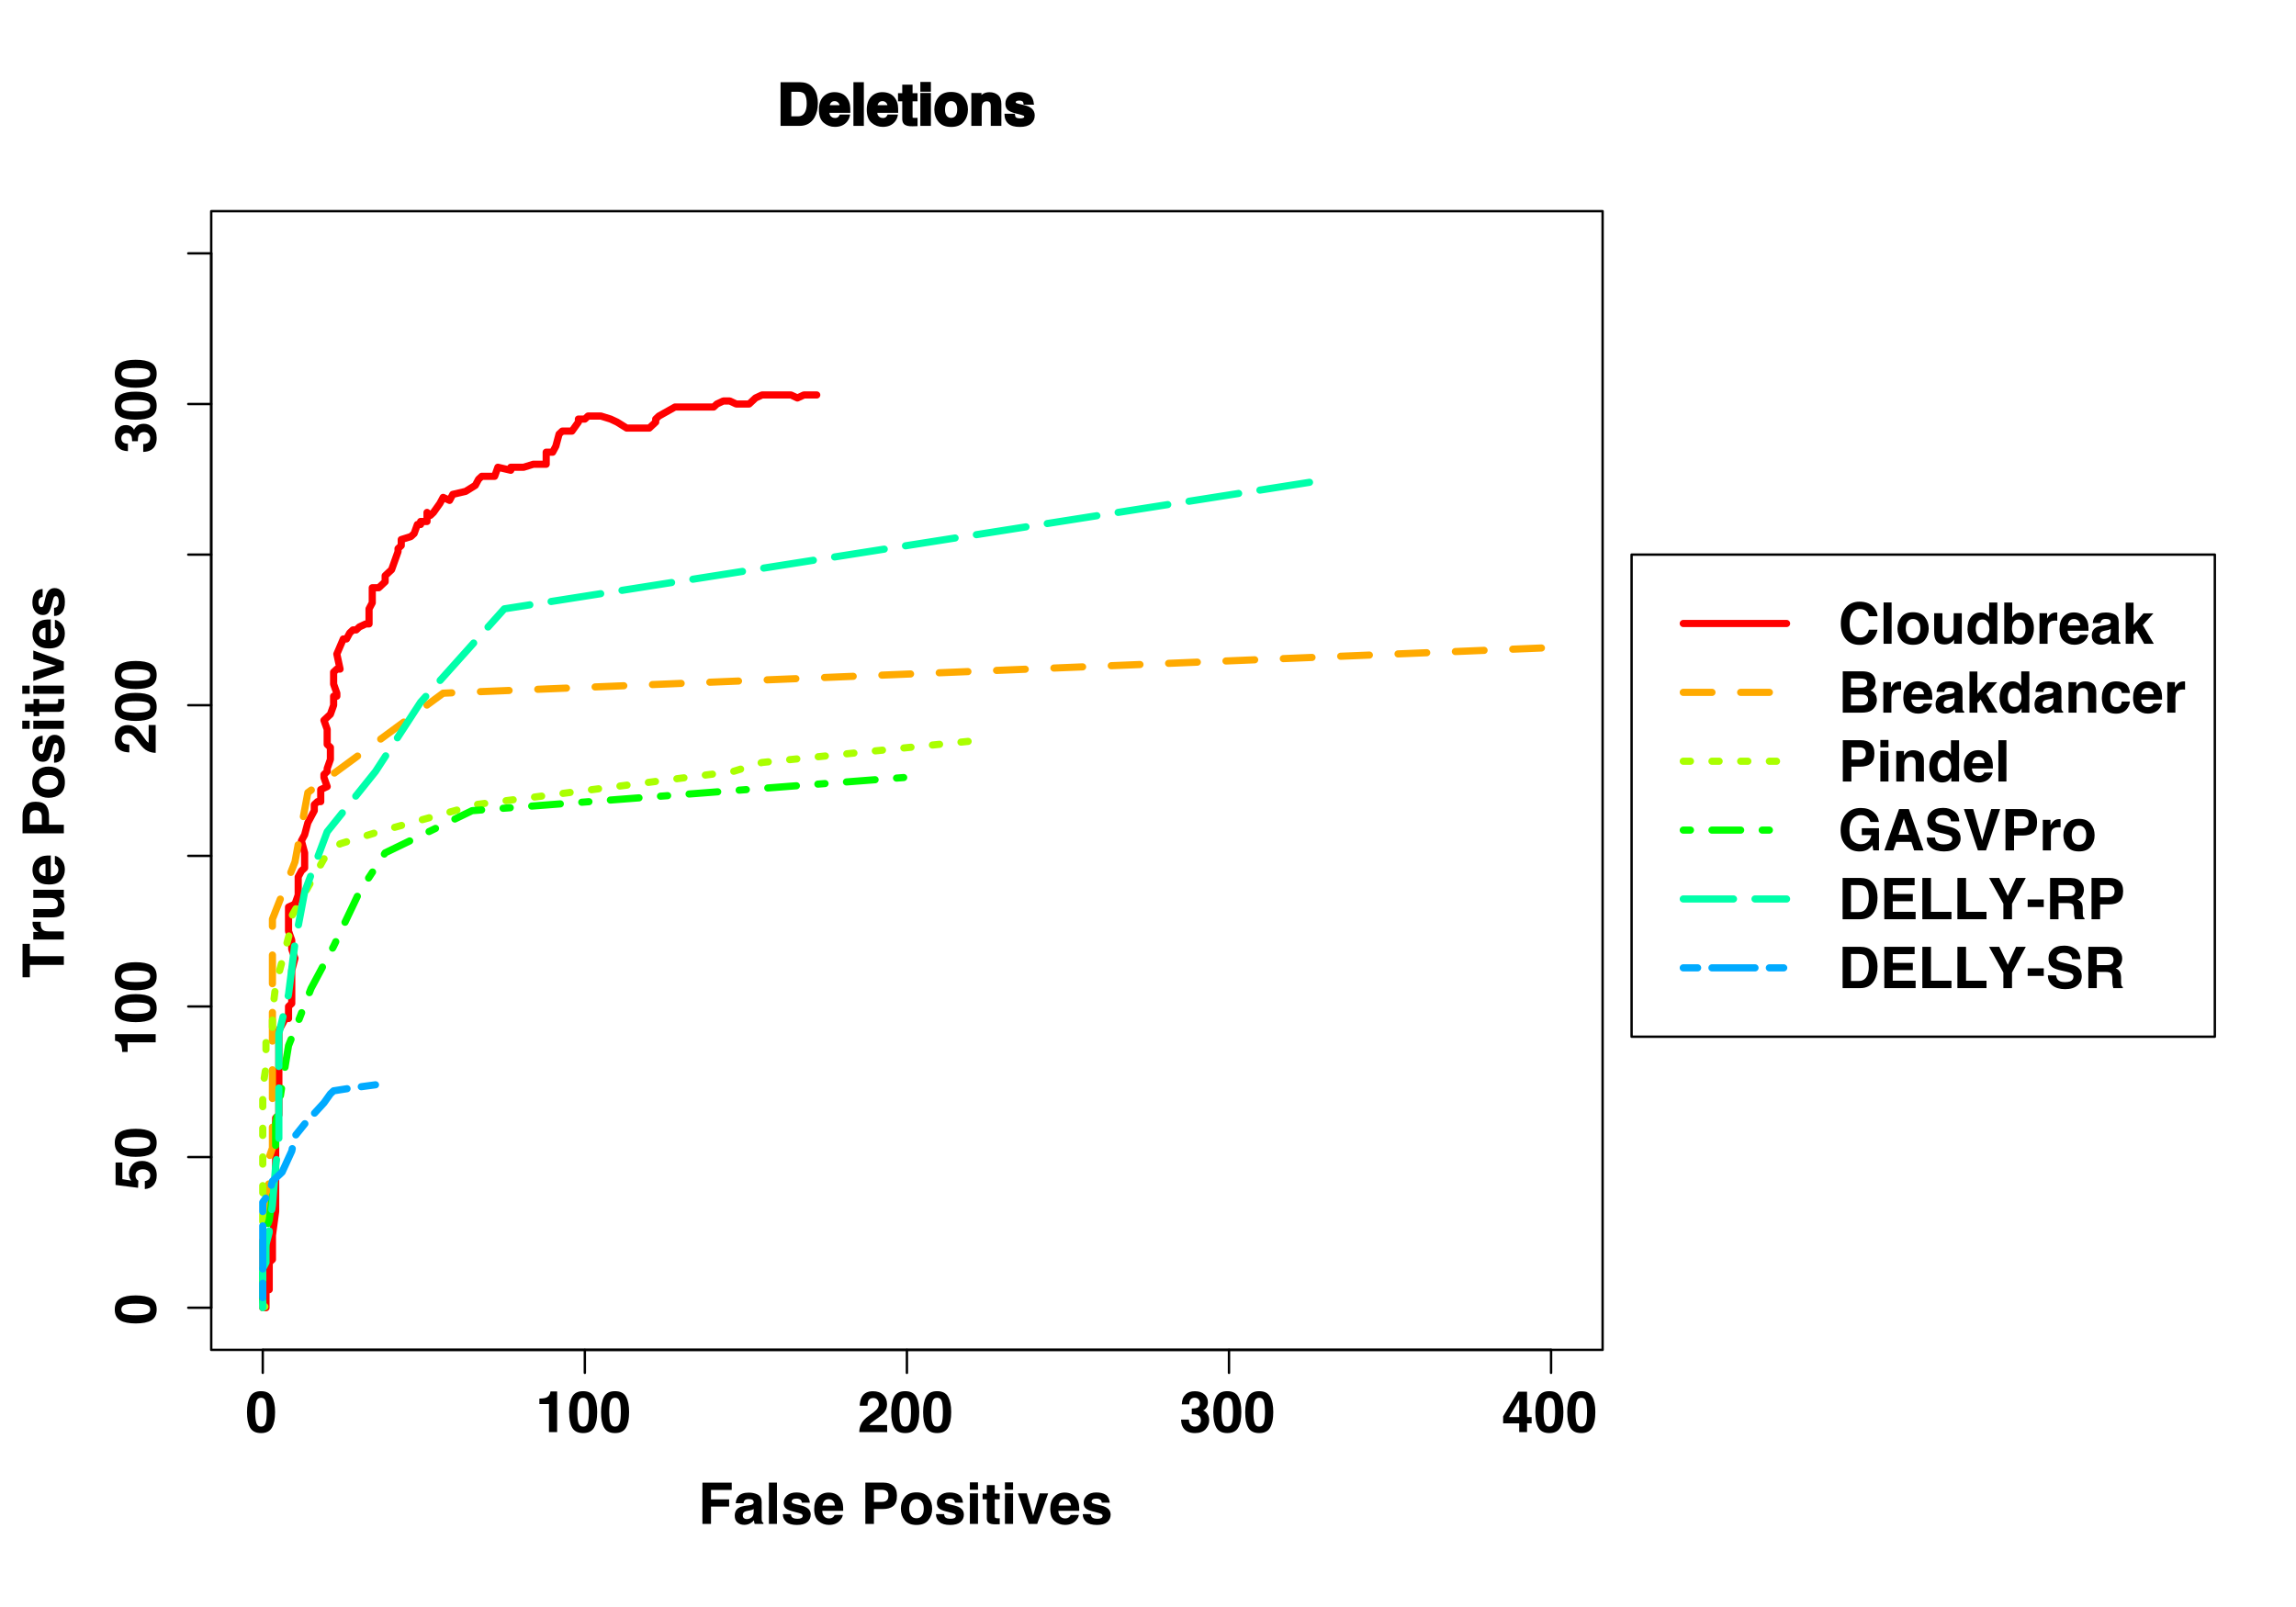 <?xml version="1.0" encoding="UTF-8"?>
<svg xmlns="http://www.w3.org/2000/svg" xmlns:xlink="http://www.w3.org/1999/xlink" width="720pt" height="504pt" viewBox="0 0 720 504" version="1.1">
<defs>
<g>
<symbol overflow="visible" id="glyph0-0">
<path style="stroke:none;" d="M 1.359 0 L 1.359 -12.953 L 11.781 -12.953 L 11.781 0 Z M 10.172 -1.625 L 10.172 -11.344 L 2.969 -11.344 L 2.969 -1.625 Z "/>
</symbol>
<symbol overflow="visible" id="glyph0-1">
<path style="stroke:none;" d="M 3.125 -6.25 C 3.125 -4.781 3.242 -3.656 3.484 -2.875 C 3.723 -2.102 4.211 -1.719 4.953 -1.719 C 5.703 -1.719 6.191 -2.102 6.422 -2.875 C 6.648 -3.656 6.766 -4.781 6.766 -6.25 C 6.766 -7.781 6.648 -8.914 6.422 -9.656 C 6.191 -10.395 5.703 -10.766 4.953 -10.766 C 4.211 -10.766 3.723 -10.395 3.484 -9.656 C 3.242 -8.914 3.125 -7.781 3.125 -6.25 Z M 4.953 -12.828 C 6.578 -12.828 7.719 -12.254 8.375 -11.109 C 9.031 -9.973 9.359 -8.352 9.359 -6.25 C 9.359 -4.145 9.031 -2.523 8.375 -1.391 C 7.719 -0.254 6.578 0.312 4.953 0.312 C 3.328 0.312 2.188 -0.254 1.531 -1.391 C 0.883 -2.523 0.562 -4.145 0.562 -6.25 C 0.562 -8.352 0.883 -9.973 1.531 -11.109 C 2.188 -12.254 3.328 -12.828 4.953 -12.828 Z "/>
</symbol>
<symbol overflow="visible" id="glyph0-2">
<path style="stroke:none;" d="M 1.25 -8.797 L 1.25 -10.5 C 2.039 -10.531 2.594 -10.582 2.906 -10.656 C 3.414 -10.758 3.828 -10.984 4.141 -11.328 C 4.359 -11.547 4.52 -11.848 4.625 -12.234 C 4.695 -12.461 4.734 -12.633 4.734 -12.75 L 6.812 -12.75 L 6.812 0 L 4.25 0 L 4.25 -8.797 Z "/>
</symbol>
<symbol overflow="visible" id="glyph0-3">
<path style="stroke:none;" d="M 0.562 0 C 0.582 -0.914 0.781 -1.75 1.156 -2.5 C 1.508 -3.352 2.352 -4.254 3.688 -5.203 C 4.844 -6.023 5.586 -6.617 5.922 -6.984 C 6.441 -7.535 6.703 -8.145 6.703 -8.812 C 6.703 -9.344 6.551 -9.785 6.25 -10.141 C 5.957 -10.504 5.531 -10.688 4.969 -10.688 C 4.207 -10.688 3.691 -10.398 3.422 -9.828 C 3.266 -9.504 3.172 -8.984 3.141 -8.266 L 0.703 -8.266 C 0.742 -9.348 0.941 -10.227 1.297 -10.906 C 1.961 -12.176 3.148 -12.812 4.859 -12.812 C 6.203 -12.812 7.27 -12.438 8.062 -11.688 C 8.863 -10.938 9.266 -9.945 9.266 -8.719 C 9.266 -7.77 8.984 -6.93 8.422 -6.203 C 8.047 -5.711 7.438 -5.172 6.594 -4.578 L 5.594 -3.875 C 4.969 -3.426 4.539 -3.102 4.312 -2.906 C 4.082 -2.707 3.891 -2.473 3.734 -2.203 L 9.297 -2.203 L 9.297 0 Z "/>
</symbol>
<symbol overflow="visible" id="glyph0-4">
<path style="stroke:none;" d="M 2.938 -3.906 C 2.938 -3.395 3.02 -2.973 3.188 -2.641 C 3.488 -2.023 4.039 -1.719 4.844 -1.719 C 5.332 -1.719 5.758 -1.883 6.125 -2.219 C 6.5 -2.562 6.688 -3.051 6.688 -3.688 C 6.688 -4.52 6.344 -5.078 5.656 -5.359 C 5.27 -5.516 4.66 -5.594 3.828 -5.594 L 3.828 -7.391 C 4.641 -7.398 5.207 -7.477 5.531 -7.625 C 6.094 -7.875 6.375 -8.375 6.375 -9.125 C 6.375 -9.613 6.227 -10.008 5.938 -10.312 C 5.656 -10.613 5.258 -10.766 4.75 -10.766 C 4.156 -10.766 3.719 -10.578 3.438 -10.203 C 3.164 -9.828 3.035 -9.328 3.047 -8.703 L 0.703 -8.703 C 0.723 -9.336 0.832 -9.938 1.031 -10.5 C 1.238 -11 1.562 -11.461 2 -11.891 C 2.32 -12.18 2.707 -12.406 3.156 -12.562 C 3.613 -12.727 4.172 -12.812 4.828 -12.812 C 6.047 -12.812 7.023 -12.492 7.766 -11.859 C 8.516 -11.234 8.891 -10.391 8.891 -9.328 C 8.891 -8.578 8.672 -7.941 8.234 -7.422 C 7.953 -7.098 7.656 -6.879 7.344 -6.766 C 7.57 -6.766 7.898 -6.566 8.328 -6.172 C 8.973 -5.586 9.297 -4.781 9.297 -3.75 C 9.297 -2.676 8.922 -1.727 8.172 -0.906 C 7.422 -0.094 6.316 0.312 4.859 0.312 C 3.047 0.312 1.789 -0.273 1.094 -1.453 C 0.719 -2.078 0.508 -2.895 0.469 -3.906 Z "/>
</symbol>
<symbol overflow="visible" id="glyph0-5">
<path style="stroke:none;" d="M 9.406 -2.75 L 7.969 -2.75 L 7.969 0 L 5.516 0 L 5.516 -2.75 L 0.469 -2.75 L 0.469 -4.938 L 5.156 -12.672 L 7.969 -12.672 L 7.969 -4.703 L 9.406 -4.703 Z M 5.516 -4.703 L 5.516 -10.203 L 2.328 -4.703 Z "/>
</symbol>
<symbol overflow="visible" id="glyph0-6">
<path style="stroke:none;" d="M 1.375 -12.938 L 10.562 -12.938 L 10.562 -10.656 L 4.062 -10.656 L 4.062 -7.688 L 9.75 -7.688 L 9.75 -5.438 L 4.062 -5.438 L 4.062 0 L 1.375 0 Z "/>
</symbol>
<symbol overflow="visible" id="glyph0-7">
<path style="stroke:none;" d="M 6.453 -4.656 C 6.297 -4.562 6.133 -4.484 5.969 -4.422 C 5.812 -4.359 5.594 -4.301 5.312 -4.25 L 4.75 -4.141 C 4.219 -4.047 3.836 -3.93 3.609 -3.797 C 3.223 -3.566 3.031 -3.211 3.031 -2.734 C 3.031 -2.305 3.148 -1.992 3.391 -1.797 C 3.629 -1.609 3.914 -1.516 4.25 -1.516 C 4.789 -1.516 5.285 -1.672 5.734 -1.984 C 6.191 -2.305 6.43 -2.891 6.453 -3.734 Z M 4.938 -5.828 C 5.395 -5.891 5.723 -5.961 5.922 -6.047 C 6.273 -6.203 6.453 -6.441 6.453 -6.766 C 6.453 -7.148 6.316 -7.414 6.047 -7.562 C 5.773 -7.719 5.379 -7.797 4.859 -7.797 C 4.266 -7.797 3.844 -7.648 3.594 -7.359 C 3.414 -7.141 3.301 -6.848 3.25 -6.484 L 0.828 -6.484 C 0.879 -7.316 1.113 -8.004 1.531 -8.547 C 2.188 -9.391 3.32 -9.812 4.938 -9.812 C 5.988 -9.812 6.922 -9.602 7.734 -9.188 C 8.547 -8.77 8.953 -7.984 8.953 -6.828 L 8.953 -2.438 C 8.953 -2.133 8.957 -1.766 8.969 -1.328 C 8.988 -0.992 9.039 -0.77 9.125 -0.656 C 9.207 -0.539 9.332 -0.445 9.5 -0.375 L 9.5 0 L 6.766 0 C 6.691 -0.195 6.641 -0.379 6.609 -0.547 C 6.578 -0.711 6.555 -0.906 6.547 -1.125 C 6.191 -0.75 5.789 -0.43 5.344 -0.172 C 4.801 0.141 4.191 0.297 3.516 0.297 C 2.648 0.297 1.93 0.051 1.359 -0.438 C 0.797 -0.938 0.516 -1.641 0.516 -2.547 C 0.516 -3.723 0.969 -4.578 1.875 -5.109 C 2.375 -5.391 3.109 -5.594 4.078 -5.719 Z M 5.062 -9.828 Z "/>
</symbol>
<symbol overflow="visible" id="glyph0-8">
<path style="stroke:none;" d="M 3.734 0 L 1.219 0 L 1.219 -12.953 L 3.734 -12.953 Z "/>
</symbol>
<symbol overflow="visible" id="glyph0-9">
<path style="stroke:none;" d="M 3.125 -3.062 C 3.176 -2.613 3.289 -2.297 3.469 -2.109 C 3.77 -1.773 4.344 -1.609 5.188 -1.609 C 5.676 -1.609 6.066 -1.68 6.359 -1.828 C 6.648 -1.973 6.797 -2.191 6.797 -2.484 C 6.797 -2.766 6.676 -2.977 6.438 -3.125 C 6.207 -3.27 5.336 -3.523 3.828 -3.891 C 2.742 -4.16 1.977 -4.492 1.531 -4.891 C 1.094 -5.297 0.875 -5.875 0.875 -6.625 C 0.875 -7.508 1.219 -8.27 1.906 -8.906 C 2.602 -9.539 3.582 -9.859 4.844 -9.859 C 6.039 -9.859 7.016 -9.617 7.766 -9.141 C 8.516 -8.66 8.945 -7.832 9.062 -6.656 L 6.562 -6.656 C 6.52 -6.977 6.426 -7.234 6.281 -7.422 C 6.008 -7.766 5.539 -7.938 4.875 -7.938 C 4.332 -7.938 3.941 -7.848 3.703 -7.672 C 3.473 -7.504 3.359 -7.305 3.359 -7.078 C 3.359 -6.797 3.484 -6.586 3.734 -6.453 C 3.984 -6.328 4.852 -6.098 6.344 -5.766 C 7.344 -5.535 8.094 -5.18 8.594 -4.703 C 9.082 -4.223 9.328 -3.625 9.328 -2.906 C 9.328 -1.957 8.973 -1.18 8.266 -0.578 C 7.555 0.023 6.469 0.328 5 0.328 C 3.488 0.328 2.375 0.008 1.656 -0.625 C 0.938 -1.258 0.578 -2.07 0.578 -3.062 Z M 5.031 -9.828 Z "/>
</symbol>
<symbol overflow="visible" id="glyph0-10">
<path style="stroke:none;" d="M 4.953 -7.766 C 4.367 -7.766 3.914 -7.582 3.594 -7.219 C 3.281 -6.863 3.082 -6.375 3 -5.75 L 6.891 -5.75 C 6.848 -6.406 6.645 -6.906 6.281 -7.25 C 5.926 -7.594 5.484 -7.766 4.953 -7.766 Z M 4.953 -9.828 C 5.742 -9.828 6.457 -9.676 7.094 -9.375 C 7.738 -9.082 8.27 -8.613 8.688 -7.969 C 9.062 -7.406 9.301 -6.75 9.406 -6 C 9.477 -5.551 9.508 -4.914 9.5 -4.094 L 2.938 -4.094 C 2.969 -3.133 3.27 -2.461 3.844 -2.078 C 4.188 -1.836 4.602 -1.719 5.094 -1.719 C 5.602 -1.719 6.02 -1.863 6.344 -2.156 C 6.52 -2.312 6.676 -2.531 6.812 -2.812 L 9.375 -2.812 C 9.301 -2.238 9.004 -1.66 8.484 -1.078 C 7.66 -0.148 6.508 0.312 5.031 0.312 C 3.812 0.312 2.734 -0.078 1.797 -0.859 C 0.867 -1.648 0.406 -2.926 0.406 -4.688 C 0.406 -6.352 0.828 -7.625 1.672 -8.5 C 2.516 -9.383 3.609 -9.828 4.953 -9.828 Z M 5.125 -9.828 Z "/>
</symbol>
<symbol overflow="visible" id="glyph0-11">
<path style="stroke:none;" d=""/>
</symbol>
<symbol overflow="visible" id="glyph0-12">
<path style="stroke:none;" d="M 8.672 -8.828 C 8.672 -9.504 8.492 -9.984 8.141 -10.266 C 7.785 -10.555 7.285 -10.703 6.641 -10.703 L 4.125 -10.703 L 4.125 -6.891 L 6.641 -6.891 C 7.285 -6.891 7.785 -7.047 8.141 -7.359 C 8.492 -7.672 8.672 -8.16 8.672 -8.828 Z M 11.344 -8.844 C 11.344 -7.32 10.957 -6.242 10.188 -5.609 C 9.414 -4.973 8.312 -4.656 6.875 -4.656 L 4.125 -4.656 L 4.125 0 L 1.438 0 L 1.438 -12.953 L 7.078 -12.953 C 8.379 -12.953 9.414 -12.617 10.188 -11.953 C 10.957 -11.285 11.344 -10.25 11.344 -8.844 Z "/>
</symbol>
<symbol overflow="visible" id="glyph0-13">
<path style="stroke:none;" d="M 5.469 -1.766 C 6.195 -1.766 6.758 -2.023 7.156 -2.547 C 7.551 -3.066 7.75 -3.805 7.75 -4.766 C 7.75 -5.734 7.551 -6.473 7.156 -6.984 C 6.758 -7.504 6.195 -7.766 5.469 -7.766 C 4.738 -7.766 4.176 -7.504 3.781 -6.984 C 3.383 -6.473 3.188 -5.734 3.188 -4.766 C 3.188 -3.805 3.383 -3.066 3.781 -2.547 C 4.176 -2.023 4.738 -1.766 5.469 -1.766 Z M 10.375 -4.766 C 10.375 -3.359 9.969 -2.156 9.156 -1.156 C 8.352 -0.164 7.125 0.328 5.469 0.328 C 3.82 0.328 2.594 -0.164 1.781 -1.156 C 0.977 -2.156 0.578 -3.359 0.578 -4.766 C 0.578 -6.148 0.977 -7.348 1.781 -8.359 C 2.594 -9.379 3.82 -9.891 5.469 -9.891 C 7.125 -9.891 8.352 -9.379 9.156 -8.359 C 9.969 -7.348 10.375 -6.148 10.375 -4.766 Z M 5.469 -9.828 Z "/>
</symbol>
<symbol overflow="visible" id="glyph0-14">
<path style="stroke:none;" d="M 3.75 -10.719 L 1.203 -10.719 L 1.203 -13.031 L 3.75 -13.031 Z M 1.203 -9.578 L 3.75 -9.578 L 3.75 0 L 1.203 0 Z "/>
</symbol>
<symbol overflow="visible" id="glyph0-15">
<path style="stroke:none;" d="M 0.188 -7.703 L 0.188 -9.5 L 1.516 -9.5 L 1.516 -12.172 L 4 -12.172 L 4 -9.5 L 5.562 -9.5 L 5.562 -7.703 L 4 -7.703 L 4 -2.641 C 4 -2.254 4.047 -2.008 4.141 -1.906 C 4.242 -1.812 4.551 -1.766 5.062 -1.766 C 5.133 -1.766 5.211 -1.766 5.297 -1.766 C 5.391 -1.773 5.477 -1.781 5.562 -1.781 L 5.562 0.094 L 4.375 0.125 C 3.188 0.164 2.375 -0.035 1.938 -0.484 C 1.656 -0.773 1.516 -1.219 1.516 -1.812 L 1.516 -7.703 Z "/>
</symbol>
<symbol overflow="visible" id="glyph0-16">
<path style="stroke:none;" d="M 7.078 -9.578 L 9.766 -9.578 L 6.312 0 L 3.672 0 L 0.234 -9.578 L 3.047 -9.578 L 5.031 -2.516 Z "/>
</symbol>
<symbol overflow="visible" id="glyph0-17">
<path style="stroke:none;" d="M 0.812 -6.375 C 0.812 -8.633 1.414 -10.379 2.625 -11.609 C 3.676 -12.672 5.02 -13.203 6.656 -13.203 C 8.832 -13.203 10.426 -12.488 11.438 -11.062 C 11.988 -10.258 12.285 -9.453 12.328 -8.641 L 9.625 -8.641 C 9.445 -9.266 9.223 -9.734 8.953 -10.047 C 8.453 -10.609 7.723 -10.891 6.766 -10.891 C 5.773 -10.891 4.992 -10.492 4.422 -9.703 C 3.859 -8.91 3.578 -7.785 3.578 -6.328 C 3.578 -4.879 3.875 -3.789 4.469 -3.062 C 5.07 -2.344 5.836 -1.984 6.766 -1.984 C 7.711 -1.984 8.438 -2.289 8.938 -2.906 C 9.219 -3.238 9.445 -3.738 9.625 -4.406 L 12.312 -4.406 C 12.07 -3 11.469 -1.852 10.5 -0.969 C 9.539 -0.082 8.305 0.359 6.797 0.359 C 4.941 0.359 3.477 -0.238 2.406 -1.438 C 1.344 -2.633 0.812 -4.281 0.812 -6.375 Z M 6.578 -13.344 Z "/>
</symbol>
<symbol overflow="visible" id="glyph0-18">
<path style="stroke:none;" d="M 3.672 -9.578 L 3.672 -3.812 C 3.672 -3.258 3.734 -2.848 3.859 -2.578 C 4.086 -2.086 4.535 -1.844 5.203 -1.844 C 6.055 -1.844 6.645 -2.191 6.969 -2.891 C 7.125 -3.266 7.203 -3.758 7.203 -4.375 L 7.203 -9.578 L 9.75 -9.578 L 9.75 0 L 7.312 0 L 7.312 -1.359 C 7.289 -1.328 7.234 -1.238 7.141 -1.094 C 7.047 -0.945 6.93 -0.816 6.797 -0.703 C 6.41 -0.348 6.031 -0.109 5.656 0.016 C 5.289 0.148 4.863 0.219 4.375 0.219 C 2.957 0.219 2.004 -0.289 1.516 -1.312 C 1.234 -1.875 1.094 -2.707 1.094 -3.812 L 1.094 -9.578 Z M 5.422 -9.828 Z "/>
</symbol>
<symbol overflow="visible" id="glyph0-19">
<path style="stroke:none;" d="M 4.703 -9.812 C 5.285 -9.812 5.801 -9.68 6.25 -9.422 C 6.695 -9.172 7.062 -8.82 7.344 -8.375 L 7.344 -12.938 L 9.891 -12.938 L 9.891 0 L 7.453 0 L 7.453 -1.328 C 7.098 -0.754 6.691 -0.336 6.234 -0.078 C 5.773 0.172 5.207 0.297 4.531 0.297 C 3.406 0.297 2.457 -0.156 1.688 -1.062 C 0.926 -1.969 0.547 -3.129 0.547 -4.547 C 0.547 -6.18 0.922 -7.469 1.672 -8.406 C 2.43 -9.344 3.441 -9.812 4.703 -9.812 Z M 5.25 -1.812 C 5.957 -1.812 6.492 -2.07 6.859 -2.594 C 7.234 -3.125 7.422 -3.812 7.422 -4.656 C 7.422 -5.82 7.125 -6.656 6.531 -7.156 C 6.164 -7.469 5.742 -7.625 5.266 -7.625 C 4.535 -7.625 4 -7.344 3.656 -6.781 C 3.312 -6.227 3.141 -5.547 3.141 -4.734 C 3.141 -3.848 3.312 -3.141 3.656 -2.609 C 4.008 -2.078 4.539 -1.812 5.25 -1.812 Z "/>
</symbol>
<symbol overflow="visible" id="glyph0-20">
<path style="stroke:none;" d="M 6.344 -9.797 C 7.602 -9.797 8.586 -9.336 9.297 -8.422 C 10.016 -7.516 10.375 -6.344 10.375 -4.906 C 10.375 -3.426 10.02 -2.195 9.312 -1.219 C 8.613 -0.238 7.633 0.25 6.375 0.25 C 5.582 0.25 4.945 0.094 4.469 -0.219 C 4.176 -0.406 3.863 -0.734 3.531 -1.203 L 3.531 0 L 1.078 0 L 1.078 -12.938 L 3.578 -12.938 L 3.578 -8.328 C 3.891 -8.773 4.238 -9.117 4.625 -9.359 C 5.07 -9.648 5.645 -9.797 6.344 -9.797 Z M 5.703 -1.812 C 6.348 -1.812 6.848 -2.07 7.203 -2.594 C 7.566 -3.113 7.75 -3.801 7.75 -4.656 C 7.75 -5.332 7.66 -5.895 7.484 -6.344 C 7.148 -7.188 6.535 -7.609 5.641 -7.609 C 4.723 -7.609 4.098 -7.191 3.766 -6.359 C 3.586 -5.922 3.5 -5.352 3.5 -4.656 C 3.5 -3.832 3.68 -3.148 4.047 -2.609 C 4.41 -2.078 4.961 -1.812 5.703 -1.812 Z "/>
</symbol>
<symbol overflow="visible" id="glyph0-21">
<path style="stroke:none;" d="M 6.375 -9.812 C 6.414 -9.812 6.453 -9.805 6.484 -9.797 C 6.523 -9.797 6.598 -9.797 6.703 -9.797 L 6.703 -7.219 C 6.547 -7.238 6.406 -7.25 6.281 -7.25 C 6.156 -7.258 6.055 -7.266 5.984 -7.266 C 4.973 -7.266 4.297 -6.938 3.953 -6.281 C 3.766 -5.914 3.672 -5.348 3.672 -4.578 L 3.672 0 L 1.141 0 L 1.141 -9.578 L 3.531 -9.578 L 3.531 -7.906 C 3.914 -8.551 4.254 -8.988 4.547 -9.219 C 5.016 -9.613 5.625 -9.812 6.375 -9.812 Z "/>
</symbol>
<symbol overflow="visible" id="glyph0-22">
<path style="stroke:none;" d="M 1.141 -12.906 L 3.609 -12.906 L 3.609 -5.938 L 6.719 -9.531 L 9.828 -9.531 L 6.484 -5.875 L 9.953 0 L 6.938 0 L 4.641 -4.094 L 3.609 -3.016 L 3.609 0 L 1.141 0 Z "/>
</symbol>
<symbol overflow="visible" id="glyph0-23">
<path style="stroke:none;" d="M 4 -10.703 L 4 -7.844 L 7.188 -7.844 C 7.75 -7.844 8.207 -7.945 8.562 -8.156 C 8.914 -8.375 9.094 -8.758 9.094 -9.312 C 9.094 -9.914 8.859 -10.312 8.391 -10.5 C 7.984 -10.633 7.469 -10.703 6.844 -10.703 Z M 4 -5.703 L 4 -2.25 L 7.188 -2.25 C 7.75 -2.25 8.191 -2.328 8.516 -2.484 C 9.086 -2.766 9.375 -3.301 9.375 -4.094 C 9.375 -4.77 9.094 -5.234 8.531 -5.484 C 8.219 -5.629 7.781 -5.703 7.219 -5.703 Z M 7.703 -12.953 C 9.297 -12.93 10.422 -12.473 11.078 -11.578 C 11.484 -11.023 11.688 -10.363 11.688 -9.594 C 11.688 -8.801 11.484 -8.164 11.078 -7.688 C 10.859 -7.414 10.531 -7.172 10.094 -6.953 C 10.758 -6.711 11.258 -6.332 11.594 -5.812 C 11.938 -5.289 12.109 -4.656 12.109 -3.906 C 12.109 -3.145 11.91 -2.457 11.516 -1.844 C 11.273 -1.438 10.969 -1.098 10.594 -0.828 C 10.176 -0.516 9.688 -0.297 9.125 -0.172 C 8.562 -0.055 7.945 0 7.281 0 L 1.422 0 L 1.422 -12.953 Z "/>
</symbol>
<symbol overflow="visible" id="glyph0-24">
<path style="stroke:none;" d="M 6.484 -9.812 C 7.473 -9.812 8.281 -9.551 8.906 -9.031 C 9.539 -8.508 9.859 -7.648 9.859 -6.453 L 9.859 0 L 7.281 0 L 7.281 -5.828 C 7.281 -6.328 7.211 -6.711 7.078 -6.984 C 6.836 -7.473 6.367 -7.719 5.672 -7.719 C 4.828 -7.719 4.242 -7.359 3.922 -6.641 C 3.766 -6.266 3.688 -5.781 3.688 -5.188 L 3.688 0 L 1.188 0 L 1.188 -9.562 L 3.609 -9.562 L 3.609 -8.172 C 3.93 -8.66 4.234 -9.016 4.516 -9.234 C 5.035 -9.617 5.691 -9.812 6.484 -9.812 Z M 5.562 -9.828 Z "/>
</symbol>
<symbol overflow="visible" id="glyph0-25">
<path style="stroke:none;" d="M 6.891 -6.141 C 6.848 -6.504 6.727 -6.828 6.531 -7.109 C 6.25 -7.492 5.812 -7.688 5.219 -7.688 C 4.375 -7.688 3.797 -7.27 3.484 -6.438 C 3.328 -5.988 3.25 -5.395 3.25 -4.656 C 3.25 -3.957 3.328 -3.395 3.484 -2.969 C 3.785 -2.164 4.348 -1.766 5.172 -1.766 C 5.766 -1.766 6.18 -1.922 6.422 -2.234 C 6.672 -2.555 6.82 -2.969 6.875 -3.469 L 9.438 -3.469 C 9.375 -2.707 9.098 -1.988 8.609 -1.312 C 7.816 -0.219 6.648 0.328 5.109 0.328 C 3.566 0.328 2.43 -0.125 1.703 -1.031 C 0.984 -1.945 0.625 -3.133 0.625 -4.594 C 0.625 -6.238 1.023 -7.52 1.828 -8.438 C 2.629 -9.352 3.738 -9.812 5.156 -9.812 C 6.352 -9.812 7.332 -9.539 8.094 -9 C 8.863 -8.457 9.316 -7.504 9.453 -6.141 Z M 5.188 -9.828 Z "/>
</symbol>
<symbol overflow="visible" id="glyph0-26">
<path style="stroke:none;" d="M 10.078 -8.906 C 9.879 -9.789 9.379 -10.41 8.578 -10.766 C 8.129 -10.961 7.633 -11.062 7.094 -11.062 C 6.051 -11.062 5.191 -10.664 4.516 -9.875 C 3.848 -9.082 3.516 -7.895 3.516 -6.312 C 3.516 -4.719 3.879 -3.586 4.609 -2.922 C 5.336 -2.266 6.16 -1.938 7.078 -1.938 C 7.992 -1.938 8.738 -2.195 9.312 -2.719 C 9.895 -3.25 10.254 -3.941 10.391 -4.797 L 7.391 -4.797 L 7.391 -6.953 L 12.781 -6.953 L 12.781 0 L 11 0 L 10.719 -1.625 C 10.195 -1 9.727 -0.562 9.312 -0.312 C 8.602 0.125 7.727 0.344 6.688 0.344 C 4.969 0.344 3.562 -0.25 2.469 -1.438 C 1.32 -2.633 0.75 -4.27 0.75 -6.344 C 0.75 -8.445 1.328 -10.129 2.484 -11.391 C 3.629 -12.66 5.156 -13.297 7.062 -13.297 C 8.707 -13.297 10.031 -12.875 11.031 -12.031 C 12.031 -11.195 12.602 -10.156 12.75 -8.906 Z M 7.047 -13.297 Z "/>
</symbol>
<symbol overflow="visible" id="glyph0-27">
<path style="stroke:none;" d="M 4.906 -4.891 L 8.203 -4.891 L 6.578 -10 Z M 5.078 -12.953 L 8.141 -12.953 L 12.734 0 L 9.797 0 L 8.953 -2.656 L 4.188 -2.656 L 3.281 0 L 0.453 0 Z M 6.594 -12.953 Z "/>
</symbol>
<symbol overflow="visible" id="glyph0-28">
<path style="stroke:none;" d="M 3.328 -4 C 3.41 -3.406 3.57 -2.961 3.812 -2.672 C 4.25 -2.141 5.004 -1.875 6.078 -1.875 C 6.711 -1.875 7.227 -1.941 7.625 -2.078 C 8.383 -2.348 8.766 -2.852 8.766 -3.594 C 8.766 -4.02 8.578 -4.348 8.203 -4.578 C 7.828 -4.805 7.238 -5.008 6.438 -5.188 L 5.062 -5.5 C 3.719 -5.801 2.785 -6.129 2.266 -6.484 C 1.391 -7.086 0.953 -8.023 0.953 -9.297 C 0.953 -10.453 1.375 -11.41 2.219 -12.172 C 3.062 -12.941 4.301 -13.328 5.938 -13.328 C 7.301 -13.328 8.461 -12.961 9.422 -12.234 C 10.391 -11.516 10.898 -10.469 10.953 -9.094 L 8.344 -9.094 C 8.301 -9.875 7.961 -10.43 7.328 -10.766 C 6.91 -10.973 6.383 -11.078 5.75 -11.078 C 5.062 -11.078 4.508 -10.938 4.094 -10.656 C 3.676 -10.375 3.469 -9.984 3.469 -9.484 C 3.469 -9.023 3.672 -8.68 4.078 -8.453 C 4.336 -8.297 4.898 -8.113 5.766 -7.906 L 8 -7.375 C 8.977 -7.133 9.719 -6.82 10.219 -6.438 C 10.988 -5.82 11.375 -4.938 11.375 -3.781 C 11.375 -2.602 10.922 -1.625 10.016 -0.844 C 9.109 -0.062 7.828 0.328 6.172 0.328 C 4.484 0.328 3.156 -0.055 2.188 -0.828 C 1.227 -1.598 0.75 -2.656 0.75 -4 Z M 5.953 -13.344 Z "/>
</symbol>
<symbol overflow="visible" id="glyph0-29">
<path style="stroke:none;" d="M 8.953 -12.953 L 11.766 -12.953 L 7.344 0 L 4.797 0 L 0.406 -12.953 L 3.312 -12.953 L 6.125 -3.125 Z "/>
</symbol>
<symbol overflow="visible" id="glyph0-30">
<path style="stroke:none;" d="M 4 -10.703 L 4 -2.25 L 6.5 -2.25 C 7.77 -2.25 8.66 -2.879 9.172 -4.141 C 9.441 -4.828 9.578 -5.648 9.578 -6.609 C 9.578 -7.93 9.367 -8.941 8.953 -9.641 C 8.547 -10.348 7.727 -10.703 6.5 -10.703 Z M 6.953 -12.953 C 7.754 -12.941 8.422 -12.848 8.953 -12.672 C 9.859 -12.367 10.594 -11.82 11.156 -11.031 C 11.613 -10.383 11.922 -9.688 12.078 -8.938 C 12.242 -8.188 12.328 -7.473 12.328 -6.797 C 12.328 -5.066 11.984 -3.609 11.297 -2.422 C 10.359 -0.805 8.91 0 6.953 0 L 1.375 0 L 1.375 -12.953 Z "/>
</symbol>
<symbol overflow="visible" id="glyph0-31">
<path style="stroke:none;" d="M 10.953 -10.656 L 4.094 -10.656 L 4.094 -7.906 L 10.391 -7.906 L 10.391 -5.656 L 4.094 -5.656 L 4.094 -2.328 L 11.266 -2.328 L 11.266 0 L 1.453 0 L 1.453 -12.953 L 10.953 -12.953 Z "/>
</symbol>
<symbol overflow="visible" id="glyph0-32">
<path style="stroke:none;" d="M 1.375 -12.953 L 4.078 -12.953 L 4.078 -2.328 L 10.5 -2.328 L 10.5 0 L 1.375 0 Z "/>
</symbol>
<symbol overflow="visible" id="glyph0-33">
<path style="stroke:none;" d="M 8.766 -12.953 L 11.828 -12.953 L 7.5 -4.875 L 7.5 0 L 4.797 0 L 4.797 -4.875 L 0.312 -12.953 L 3.5 -12.953 L 6.188 -7.312 Z M 6.078 -12.953 Z "/>
</symbol>
<symbol overflow="visible" id="glyph0-34">
<path style="stroke:none;" d="M 0.406 -6.203 L 5.453 -6.203 L 5.453 -3.828 L 0.406 -3.828 Z "/>
</symbol>
<symbol overflow="visible" id="glyph0-35">
<path style="stroke:none;" d="M 4.078 -10.703 L 4.078 -7.219 L 7.141 -7.219 C 7.754 -7.219 8.211 -7.289 8.516 -7.438 C 9.055 -7.688 9.328 -8.172 9.328 -8.891 C 9.328 -9.68 9.066 -10.211 8.547 -10.484 C 8.254 -10.629 7.812 -10.703 7.219 -10.703 Z M 7.781 -12.953 C 8.695 -12.93 9.398 -12.816 9.891 -12.609 C 10.379 -12.41 10.789 -12.113 11.125 -11.719 C 11.406 -11.383 11.629 -11.02 11.797 -10.625 C 11.961 -10.227 12.047 -9.773 12.047 -9.266 C 12.047 -8.648 11.891 -8.047 11.578 -7.453 C 11.266 -6.859 10.75 -6.438 10.031 -6.188 C 10.633 -5.945 11.062 -5.602 11.312 -5.156 C 11.562 -4.719 11.688 -4.047 11.688 -3.141 L 11.688 -2.266 C 11.688 -1.672 11.707 -1.27 11.75 -1.062 C 11.82 -0.727 11.988 -0.484 12.25 -0.328 L 12.25 0 L 9.266 0 C 9.18 -0.289 9.125 -0.52 9.094 -0.688 C 9.02 -1.051 8.977 -1.426 8.969 -1.812 L 8.953 -3.016 C 8.941 -3.836 8.789 -4.383 8.5 -4.656 C 8.207 -4.938 7.664 -5.078 6.875 -5.078 L 4.078 -5.078 L 4.078 0 L 1.438 0 L 1.438 -12.953 Z "/>
</symbol>
<symbol overflow="visible" id="glyph1-0">
<path style="stroke:none;" d="M 0 -1.359 L -12.953 -1.359 L -12.953 -11.781 L 0 -11.781 Z M -1.625 -10.172 L -11.344 -10.172 L -11.344 -2.969 L -1.625 -2.969 Z "/>
</symbol>
<symbol overflow="visible" id="glyph1-1">
<path style="stroke:none;" d="M -6.25 -3.125 C -4.781 -3.125 -3.656 -3.242 -2.875 -3.484 C -2.102 -3.723 -1.719 -4.211 -1.719 -4.953 C -1.719 -5.703 -2.102 -6.191 -2.875 -6.422 C -3.656 -6.648 -4.781 -6.766 -6.25 -6.766 C -7.781 -6.766 -8.914 -6.648 -9.656 -6.422 C -10.395 -6.191 -10.766 -5.703 -10.766 -4.953 C -10.766 -4.211 -10.395 -3.723 -9.656 -3.484 C -8.914 -3.242 -7.781 -3.125 -6.25 -3.125 Z M -12.828 -4.953 C -12.828 -6.578 -12.254 -7.719 -11.109 -8.375 C -9.973 -9.031 -8.352 -9.359 -6.25 -9.359 C -4.145 -9.359 -2.523 -9.031 -1.391 -8.375 C -0.254 -7.719 0.312 -6.578 0.312 -4.953 C 0.312 -3.328 -0.254 -2.188 -1.391 -1.531 C -2.523 -0.883 -4.145 -0.562 -6.25 -0.562 C -8.352 -0.562 -9.973 -0.883 -11.109 -1.531 C -12.254 -2.188 -12.828 -3.328 -12.828 -4.953 Z "/>
</symbol>
<symbol overflow="visible" id="glyph1-2">
<path style="stroke:none;" d="M -3.406 -2.969 C -2.863 -3.07 -2.441 -3.266 -2.141 -3.547 C -1.848 -3.828 -1.703 -4.234 -1.703 -4.766 C -1.703 -5.391 -1.922 -5.863 -2.359 -6.188 C -2.797 -6.52 -3.348 -6.688 -4.016 -6.688 C -4.66 -6.688 -5.207 -6.531 -5.656 -6.219 C -6.102 -5.914 -6.328 -5.441 -6.328 -4.797 C -6.328 -4.492 -6.289 -4.234 -6.219 -4.016 C -6.07 -3.617 -5.812 -3.32 -5.438 -3.125 L -5.531 -0.875 L -12.578 -1.766 L -12.578 -8.797 L -10.453 -8.797 L -10.453 -3.578 L -7.672 -3.125 C -7.922 -3.508 -8.086 -3.812 -8.172 -4.031 C -8.305 -4.395 -8.375 -4.836 -8.375 -5.359 C -8.375 -6.41 -8.016 -7.328 -7.297 -8.109 C -6.586 -8.898 -5.555 -9.297 -4.203 -9.297 C -3.023 -9.297 -1.973 -8.914 -1.047 -8.156 C -0.129 -7.395 0.328 -6.266 0.328 -4.766 C 0.328 -3.547 0.004 -2.547 -0.641 -1.766 C -1.297 -0.992 -2.219 -0.562 -3.406 -0.469 Z "/>
</symbol>
<symbol overflow="visible" id="glyph1-3">
<path style="stroke:none;" d="M -8.797 -1.25 L -10.5 -1.25 C -10.531 -2.039 -10.582 -2.594 -10.656 -2.906 C -10.758 -3.414 -10.984 -3.828 -11.328 -4.141 C -11.547 -4.359 -11.848 -4.52 -12.234 -4.625 C -12.461 -4.695 -12.633 -4.734 -12.75 -4.734 L -12.75 -6.812 L 0 -6.812 L 0 -4.25 L -8.797 -4.25 Z "/>
</symbol>
<symbol overflow="visible" id="glyph1-4">
<path style="stroke:none;" d="M 0 -0.562 C -0.914 -0.582 -1.75 -0.781 -2.5 -1.156 C -3.352 -1.508 -4.254 -2.352 -5.203 -3.688 C -6.023 -4.844 -6.617 -5.586 -6.984 -5.922 C -7.535 -6.441 -8.145 -6.703 -8.812 -6.703 C -9.344 -6.703 -9.785 -6.551 -10.141 -6.25 C -10.504 -5.957 -10.688 -5.531 -10.688 -4.969 C -10.688 -4.207 -10.398 -3.691 -9.828 -3.422 C -9.504 -3.266 -8.984 -3.172 -8.266 -3.141 L -8.266 -0.703 C -9.348 -0.742 -10.227 -0.941 -10.906 -1.297 C -12.176 -1.961 -12.812 -3.148 -12.812 -4.859 C -12.812 -6.203 -12.438 -7.27 -11.688 -8.062 C -10.938 -8.863 -9.945 -9.266 -8.719 -9.266 C -7.77 -9.266 -6.93 -8.984 -6.203 -8.422 C -5.711 -8.047 -5.172 -7.438 -4.578 -6.594 L -3.875 -5.594 C -3.426 -4.969 -3.102 -4.539 -2.906 -4.312 C -2.707 -4.082 -2.473 -3.891 -2.203 -3.734 L -2.203 -9.297 L 0 -9.297 Z "/>
</symbol>
<symbol overflow="visible" id="glyph1-5">
<path style="stroke:none;" d="M -3.906 -2.938 C -3.395 -2.938 -2.973 -3.02 -2.641 -3.188 C -2.023 -3.488 -1.719 -4.039 -1.719 -4.844 C -1.719 -5.332 -1.883 -5.758 -2.219 -6.125 C -2.562 -6.5 -3.051 -6.688 -3.688 -6.688 C -4.52 -6.688 -5.078 -6.344 -5.359 -5.656 C -5.516 -5.27 -5.594 -4.66 -5.594 -3.828 L -7.391 -3.828 C -7.398 -4.641 -7.477 -5.207 -7.625 -5.531 C -7.875 -6.094 -8.375 -6.375 -9.125 -6.375 C -9.613 -6.375 -10.008 -6.227 -10.312 -5.938 C -10.613 -5.656 -10.766 -5.258 -10.766 -4.75 C -10.766 -4.156 -10.578 -3.719 -10.203 -3.438 C -9.828 -3.164 -9.328 -3.035 -8.703 -3.047 L -8.703 -0.703 C -9.336 -0.723 -9.938 -0.832 -10.5 -1.031 C -11 -1.238 -11.461 -1.562 -11.891 -2 C -12.18 -2.32 -12.406 -2.707 -12.562 -3.156 C -12.727 -3.613 -12.812 -4.172 -12.812 -4.828 C -12.812 -6.047 -12.492 -7.023 -11.859 -7.766 C -11.234 -8.516 -10.391 -8.891 -9.328 -8.891 C -8.578 -8.891 -7.941 -8.672 -7.422 -8.234 C -7.098 -7.953 -6.879 -7.656 -6.766 -7.344 C -6.766 -7.57 -6.566 -7.898 -6.172 -8.328 C -5.586 -8.973 -4.781 -9.297 -3.75 -9.297 C -2.676 -9.297 -1.727 -8.922 -0.906 -8.172 C -0.094 -7.422 0.312 -6.316 0.312 -4.859 C 0.312 -3.047 -0.273 -1.789 -1.453 -1.094 C -2.078 -0.719 -2.895 -0.508 -3.906 -0.469 Z "/>
</symbol>
<symbol overflow="visible" id="glyph1-6">
<path style="stroke:none;" d="M -12.953 -10.781 L -10.656 -10.781 L -10.656 -6.906 L 0 -6.906 L 0 -4.188 L -10.656 -4.188 L -10.656 -0.297 L -12.953 -0.297 Z "/>
</symbol>
<symbol overflow="visible" id="glyph1-7">
<path style="stroke:none;" d="M -9.812 -6.375 C -9.812 -6.414 -9.805 -6.453 -9.797 -6.484 C -9.797 -6.523 -9.797 -6.598 -9.797 -6.703 L -7.219 -6.703 C -7.238 -6.547 -7.25 -6.406 -7.25 -6.281 C -7.258 -6.156 -7.266 -6.055 -7.266 -5.984 C -7.266 -4.973 -6.938 -4.297 -6.281 -3.953 C -5.914 -3.766 -5.348 -3.672 -4.578 -3.672 L 0 -3.672 L 0 -1.141 L -9.578 -1.141 L -9.578 -3.531 L -7.906 -3.531 C -8.551 -3.914 -8.988 -4.254 -9.219 -4.547 C -9.613 -5.016 -9.812 -5.625 -9.812 -6.375 Z "/>
</symbol>
<symbol overflow="visible" id="glyph1-8">
<path style="stroke:none;" d="M -9.578 -3.672 L -3.812 -3.672 C -3.258 -3.672 -2.848 -3.734 -2.578 -3.859 C -2.086 -4.086 -1.844 -4.535 -1.844 -5.203 C -1.844 -6.055 -2.191 -6.645 -2.891 -6.969 C -3.266 -7.125 -3.758 -7.203 -4.375 -7.203 L -9.578 -7.203 L -9.578 -9.75 L 0 -9.75 L 0 -7.312 L -1.359 -7.312 C -1.328 -7.289 -1.238 -7.234 -1.094 -7.141 C -0.945 -7.047 -0.816 -6.93 -0.703 -6.797 C -0.348 -6.41 -0.109 -6.031 0.016 -5.656 C 0.148 -5.289 0.219 -4.863 0.219 -4.375 C 0.219 -2.957 -0.289 -2.004 -1.312 -1.516 C -1.875 -1.234 -2.707 -1.094 -3.812 -1.094 L -9.578 -1.094 Z M -9.828 -5.422 Z "/>
</symbol>
<symbol overflow="visible" id="glyph1-9">
<path style="stroke:none;" d="M -7.766 -4.953 C -7.766 -4.367 -7.582 -3.914 -7.219 -3.594 C -6.863 -3.281 -6.375 -3.082 -5.75 -3 L -5.75 -6.891 C -6.406 -6.848 -6.906 -6.645 -7.25 -6.281 C -7.594 -5.926 -7.766 -5.484 -7.766 -4.953 Z M -9.828 -4.953 C -9.828 -5.742 -9.676 -6.457 -9.375 -7.094 C -9.082 -7.738 -8.613 -8.27 -7.969 -8.688 C -7.406 -9.062 -6.75 -9.301 -6 -9.406 C -5.551 -9.477 -4.914 -9.508 -4.094 -9.5 L -4.094 -2.938 C -3.133 -2.969 -2.461 -3.27 -2.078 -3.844 C -1.836 -4.188 -1.719 -4.602 -1.719 -5.094 C -1.719 -5.602 -1.863 -6.02 -2.156 -6.344 C -2.312 -6.52 -2.531 -6.676 -2.812 -6.812 L -2.812 -9.375 C -2.238 -9.301 -1.66 -9.004 -1.078 -8.484 C -0.148 -7.66 0.312 -6.508 0.312 -5.031 C 0.312 -3.812 -0.078 -2.734 -0.859 -1.797 C -1.648 -0.867 -2.926 -0.406 -4.688 -0.406 C -6.352 -0.406 -7.625 -0.828 -8.5 -1.672 C -9.383 -2.516 -9.828 -3.609 -9.828 -4.953 Z M -9.828 -5.125 Z "/>
</symbol>
<symbol overflow="visible" id="glyph1-10">
<path style="stroke:none;" d=""/>
</symbol>
<symbol overflow="visible" id="glyph1-11">
<path style="stroke:none;" d="M -8.828 -8.672 C -9.504 -8.672 -9.984 -8.492 -10.266 -8.141 C -10.555 -7.785 -10.703 -7.285 -10.703 -6.641 L -10.703 -4.125 L -6.891 -4.125 L -6.891 -6.641 C -6.891 -7.285 -7.047 -7.785 -7.359 -8.141 C -7.672 -8.492 -8.16 -8.672 -8.828 -8.672 Z M -8.844 -11.344 C -7.32 -11.344 -6.242 -10.957 -5.609 -10.188 C -4.973 -9.414 -4.656 -8.312 -4.656 -6.875 L -4.656 -4.125 L 0 -4.125 L 0 -1.438 L -12.953 -1.438 L -12.953 -7.078 C -12.953 -8.379 -12.617 -9.414 -11.953 -10.188 C -11.285 -10.957 -10.25 -11.344 -8.844 -11.344 Z "/>
</symbol>
<symbol overflow="visible" id="glyph1-12">
<path style="stroke:none;" d="M -1.766 -5.469 C -1.766 -6.195 -2.023 -6.758 -2.547 -7.156 C -3.066 -7.551 -3.805 -7.75 -4.766 -7.75 C -5.734 -7.75 -6.473 -7.551 -6.984 -7.156 C -7.504 -6.758 -7.766 -6.195 -7.766 -5.469 C -7.766 -4.738 -7.504 -4.176 -6.984 -3.781 C -6.473 -3.383 -5.734 -3.188 -4.766 -3.188 C -3.805 -3.188 -3.066 -3.383 -2.547 -3.781 C -2.023 -4.176 -1.766 -4.738 -1.766 -5.469 Z M -4.766 -10.375 C -3.359 -10.375 -2.156 -9.969 -1.156 -9.156 C -0.164 -8.352 0.328 -7.125 0.328 -5.469 C 0.328 -3.82 -0.164 -2.594 -1.156 -1.781 C -2.156 -0.977 -3.359 -0.578 -4.766 -0.578 C -6.148 -0.578 -7.348 -0.977 -8.359 -1.781 C -9.379 -2.594 -9.891 -3.82 -9.891 -5.469 C -9.891 -7.125 -9.379 -8.352 -8.359 -9.156 C -7.348 -9.969 -6.148 -10.375 -4.766 -10.375 Z M -9.828 -5.469 Z "/>
</symbol>
<symbol overflow="visible" id="glyph1-13">
<path style="stroke:none;" d="M -3.062 -3.125 C -2.613 -3.176 -2.297 -3.289 -2.109 -3.469 C -1.773 -3.77 -1.609 -4.344 -1.609 -5.188 C -1.609 -5.676 -1.68 -6.066 -1.828 -6.359 C -1.973 -6.648 -2.191 -6.797 -2.484 -6.797 C -2.766 -6.797 -2.977 -6.676 -3.125 -6.438 C -3.27 -6.207 -3.523 -5.336 -3.891 -3.828 C -4.16 -2.742 -4.492 -1.977 -4.891 -1.531 C -5.297 -1.094 -5.875 -0.875 -6.625 -0.875 C -7.508 -0.875 -8.27 -1.219 -8.906 -1.906 C -9.539 -2.602 -9.859 -3.582 -9.859 -4.844 C -9.859 -6.039 -9.617 -7.016 -9.141 -7.766 C -8.66 -8.516 -7.832 -8.945 -6.656 -9.062 L -6.656 -6.562 C -6.977 -6.52 -7.234 -6.426 -7.422 -6.281 C -7.766 -6.008 -7.938 -5.539 -7.938 -4.875 C -7.938 -4.332 -7.848 -3.941 -7.672 -3.703 C -7.504 -3.473 -7.305 -3.359 -7.078 -3.359 C -6.797 -3.359 -6.586 -3.484 -6.453 -3.734 C -6.328 -3.984 -6.098 -4.852 -5.766 -6.344 C -5.535 -7.344 -5.18 -8.094 -4.703 -8.594 C -4.223 -9.082 -3.625 -9.328 -2.906 -9.328 C -1.957 -9.328 -1.18 -8.973 -0.578 -8.266 C 0.023 -7.555 0.328 -6.469 0.328 -5 C 0.328 -3.488 0.008 -2.375 -0.625 -1.656 C -1.258 -0.938 -2.07 -0.578 -3.062 -0.578 Z M -9.828 -5.031 Z "/>
</symbol>
<symbol overflow="visible" id="glyph1-14">
<path style="stroke:none;" d="M -10.719 -3.75 L -10.719 -1.203 L -13.031 -1.203 L -13.031 -3.75 Z M -9.578 -1.203 L -9.578 -3.75 L 0 -3.75 L 0 -1.203 Z "/>
</symbol>
<symbol overflow="visible" id="glyph1-15">
<path style="stroke:none;" d="M -7.703 -0.188 L -9.5 -0.188 L -9.5 -1.516 L -12.172 -1.516 L -12.172 -4 L -9.5 -4 L -9.5 -5.562 L -7.703 -5.562 L -7.703 -4 L -2.641 -4 C -2.254 -4 -2.008 -4.047 -1.906 -4.141 C -1.812 -4.242 -1.766 -4.551 -1.766 -5.062 C -1.766 -5.133 -1.766 -5.211 -1.766 -5.297 C -1.773 -5.391 -1.781 -5.477 -1.781 -5.562 L 0.094 -5.562 L 0.125 -4.375 C 0.164 -3.188 -0.035 -2.375 -0.484 -1.938 C -0.773 -1.656 -1.219 -1.516 -1.812 -1.516 L -7.703 -1.516 Z "/>
</symbol>
<symbol overflow="visible" id="glyph1-16">
<path style="stroke:none;" d="M -9.578 -7.078 L -9.578 -9.766 L 0 -6.312 L 0 -3.672 L -9.578 -0.234 L -9.578 -3.047 L -2.516 -5.031 Z "/>
</symbol>
<symbol overflow="visible" id="glyph2-0">
<path style="stroke:none;" d="M 1.359 0 L 1.359 -13.703 L 12.531 -13.703 L 12.531 0 Z M 10.172 -2.375 L 10.172 -11.344 L 3.719 -11.344 L 3.719 -2.375 Z "/>
</symbol>
<symbol overflow="visible" id="glyph2-1">
<path style="stroke:none;" d="M 4.75 -10.703 L 4.75 -3 L 6.875 -3 C 7.977 -3 8.754 -3.551 9.203 -4.656 C 9.453 -5.301 9.578 -6.078 9.578 -6.984 C 9.578 -8.234 9.395 -9.164 9.031 -9.781 C 8.676 -10.395 7.957 -10.703 6.875 -10.703 Z M 7.328 -13.703 C 8.172 -13.691 8.879 -13.594 9.453 -13.406 C 10.43 -13.07 11.227 -12.477 11.844 -11.625 C 12.32 -10.938 12.645 -10.195 12.812 -9.406 C 12.988 -8.625 13.078 -7.879 13.078 -7.172 C 13.078 -5.379 12.719 -3.859 12 -2.609 C 10.988 -0.867 9.43 0 7.328 0 L 1.375 0 L 1.375 -13.703 Z "/>
</symbol>
<symbol overflow="visible" id="glyph2-2">
<path style="stroke:none;" d="M 5.328 -7.766 C 4.859 -7.766 4.492 -7.617 4.234 -7.328 C 3.984 -7.047 3.836 -6.77 3.797 -6.5 L 6.859 -6.5 C 6.848 -6.789 6.695 -7.07 6.406 -7.344 C 6.113 -7.625 5.754 -7.766 5.328 -7.766 Z M 5.328 -10.578 C 6.172 -10.578 6.941 -10.414 7.641 -10.094 C 8.336 -9.77 8.914 -9.254 9.375 -8.547 C 9.781 -7.941 10.039 -7.238 10.156 -6.438 C 10.227 -5.969 10.258 -5.188 10.25 -4.094 L 3.703 -4.094 C 3.723 -3.52 3.969 -3.078 4.438 -2.766 C 4.719 -2.566 5.062 -2.469 5.469 -2.469 C 5.883 -2.469 6.219 -2.582 6.469 -2.812 C 6.602 -2.938 6.766 -3.188 6.953 -3.562 L 10.172 -3.562 C 10.055 -2.633 9.711 -1.848 9.141 -1.203 C 8.242 -0.191 7 0.312 5.406 0.312 C 4.094 0.312 2.93 -0.113 1.922 -0.969 C 0.91 -1.82 0.406 -3.188 0.406 -5.062 C 0.406 -6.832 0.863 -8.191 1.781 -9.141 C 2.695 -10.098 3.879 -10.578 5.328 -10.578 Z M 5.5 -10.203 Z "/>
</symbol>
<symbol overflow="visible" id="glyph2-3">
<path style="stroke:none;" d="M 4.484 0 L 1.219 0 L 1.219 -13.703 L 4.484 -13.703 Z "/>
</symbol>
<symbol overflow="visible" id="glyph2-4">
<path style="stroke:none;" d="M 0.188 -7.703 L 0.188 -10.25 L 1.516 -10.25 L 1.516 -12.922 L 4.75 -12.922 L 4.75 -10.25 L 6.312 -10.25 L 6.312 -7.703 L 4.75 -7.703 L 4.75 -3.016 C 4.75 -2.734 4.758 -2.578 4.781 -2.547 C 4.812 -2.523 5.031 -2.516 5.438 -2.516 C 5.5 -2.516 5.57 -2.516 5.656 -2.516 C 5.75 -2.523 5.969 -2.531 6.312 -2.531 L 6.312 0.078 L 4.766 0.125 C 3.461 0.164 2.555 -0.07 2.047 -0.594 C 1.691 -0.957 1.516 -1.488 1.516 -2.188 L 1.516 -7.703 Z "/>
</symbol>
<symbol overflow="visible" id="glyph2-5">
<path style="stroke:none;" d="M 4.5 -10.719 L 1.203 -10.719 L 1.203 -13.781 L 4.5 -13.781 Z M 1.203 -10.328 L 4.5 -10.328 L 4.5 0 L 1.203 0 Z "/>
</symbol>
<symbol overflow="visible" id="glyph2-6">
<path style="stroke:none;" d="M 5.844 -2.516 C 6.445 -2.516 6.914 -2.734 7.25 -3.172 C 7.582 -3.609 7.75 -4.266 7.75 -5.141 C 7.75 -6.023 7.582 -6.68 7.25 -7.109 C 6.914 -7.547 6.445 -7.766 5.844 -7.766 C 5.238 -7.766 4.77 -7.547 4.438 -7.109 C 4.102 -6.68 3.938 -6.023 3.938 -5.141 C 3.938 -4.266 4.102 -3.609 4.438 -3.172 C 4.77 -2.734 5.238 -2.516 5.844 -2.516 Z M 11.125 -5.141 C 11.125 -3.641 10.688 -2.352 9.812 -1.281 C 8.938 -0.207 7.613 0.328 5.844 0.328 C 4.082 0.328 2.766 -0.207 1.891 -1.281 C 1.016 -2.352 0.578 -3.641 0.578 -5.141 C 0.578 -6.609 1.008 -7.891 1.875 -8.984 C 2.75 -10.086 4.07 -10.641 5.844 -10.641 C 7.625 -10.641 8.945 -10.086 9.812 -8.984 C 10.688 -7.891 11.125 -6.609 11.125 -5.141 Z M 5.844 -10.203 Z "/>
</symbol>
<symbol overflow="visible" id="glyph2-7">
<path style="stroke:none;" d="M 6.859 -10.562 C 7.941 -10.562 8.836 -10.266 9.547 -9.672 C 10.254 -9.086 10.609 -8.141 10.609 -6.828 L 10.609 0 L 7.281 0 L 7.281 -6.203 C 7.281 -6.641 7.223 -6.969 7.109 -7.188 C 6.941 -7.539 6.586 -7.719 6.047 -7.719 C 5.359 -7.719 4.891 -7.43 4.641 -6.859 C 4.504 -6.535 4.438 -6.102 4.438 -5.562 L 4.438 0 L 1.188 0 L 1.188 -10.312 L 4.359 -10.312 L 4.359 -9.844 C 4.242 -9.645 4.344 -9.664 4.656 -9.906 C 5.25 -10.344 5.984 -10.562 6.859 -10.562 Z M 5.938 -10.203 Z "/>
</symbol>
<symbol overflow="visible" id="glyph2-8">
<path style="stroke:none;" d="M 3.828 -3.812 C 3.898 -3.227 4 -2.867 4.125 -2.734 C 4.352 -2.484 4.832 -2.359 5.562 -2.359 C 5.988 -2.359 6.301 -2.406 6.5 -2.5 C 6.695 -2.602 6.797 -2.723 6.797 -2.859 C 6.797 -3.004 6.734 -3.113 6.609 -3.188 C 6.41 -3.312 5.578 -3.551 4.109 -3.906 C 2.961 -4.188 2.145 -4.547 1.656 -4.984 C 1.133 -5.461 0.875 -6.133 0.875 -7 C 0.875 -8 1.258 -8.848 2.031 -9.547 C 2.801 -10.254 3.863 -10.609 5.219 -10.609 C 6.488 -10.609 7.539 -10.344 8.375 -9.812 C 9.207 -9.281 9.695 -8.227 9.844 -6.656 L 6.609 -6.656 C 6.547 -7.125 6.461 -7.426 6.359 -7.562 C 6.16 -7.812 5.789 -7.938 5.25 -7.938 C 4.789 -7.938 4.484 -7.879 4.328 -7.766 C 4.18 -7.66 4.109 -7.555 4.109 -7.453 C 4.109 -7.316 4.164 -7.219 4.281 -7.156 C 4.5 -7.051 5.336 -6.832 6.797 -6.5 C 7.867 -6.258 8.68 -5.875 9.234 -5.344 C 9.797 -4.789 10.078 -4.102 10.078 -3.281 C 10.078 -2.219 9.68 -1.348 8.891 -0.672 C 8.109 -0.004 6.938 0.328 5.375 0.328 C 3.77 0.328 2.566 -0.02 1.766 -0.719 C 0.973 -1.426 0.578 -2.457 0.578 -3.812 Z M 5.406 -10.203 Z "/>
</symbol>
</g>
</defs>
<g id="surface1">
<rect x="0" y="0" width="720" height="504" style="fill:rgb(100%,100%,100%);fill-opacity:1;stroke:none;"/>
<path style="fill:none;stroke-width:0.75;stroke-linecap:round;stroke-linejoin:round;stroke:rgb(0%,0%,0%);stroke-opacity:1;stroke-miterlimit:10;" d="M 82.398 423.359 L 486.398 423.359 "/>
<path style="fill:none;stroke-width:0.75;stroke-linecap:round;stroke-linejoin:round;stroke:rgb(0%,0%,0%);stroke-opacity:1;stroke-miterlimit:10;" d="M 82.398 423.359 L 82.398 430.559 "/>
<path style="fill:none;stroke-width:0.75;stroke-linecap:round;stroke-linejoin:round;stroke:rgb(0%,0%,0%);stroke-opacity:1;stroke-miterlimit:10;" d="M 183.398 423.359 L 183.398 430.559 "/>
<path style="fill:none;stroke-width:0.75;stroke-linecap:round;stroke-linejoin:round;stroke:rgb(0%,0%,0%);stroke-opacity:1;stroke-miterlimit:10;" d="M 284.398 423.359 L 284.398 430.559 "/>
<path style="fill:none;stroke-width:0.75;stroke-linecap:round;stroke-linejoin:round;stroke:rgb(0%,0%,0%);stroke-opacity:1;stroke-miterlimit:10;" d="M 385.398 423.359 L 385.398 430.559 "/>
<path style="fill:none;stroke-width:0.75;stroke-linecap:round;stroke-linejoin:round;stroke:rgb(0%,0%,0%);stroke-opacity:1;stroke-miterlimit:10;" d="M 486.398 423.359 L 486.398 430.559 "/>
<g style="fill:rgb(0%,0%,0%);fill-opacity:1;">
  <use xlink:href="#glyph0-1" x="76.898" y="449.142"/>
</g>
<g style="fill:rgb(0%,0%,0%);fill-opacity:1;">
  <use xlink:href="#glyph0-2" x="167.898" y="449.142"/>
  <use xlink:href="#glyph0-1" x="177.909" y="449.142"/>
  <use xlink:href="#glyph0-1" x="187.92" y="449.142"/>
</g>
<g style="fill:rgb(0%,0%,0%);fill-opacity:1;">
  <use xlink:href="#glyph0-3" x="268.898" y="449.142"/>
  <use xlink:href="#glyph0-1" x="278.909" y="449.142"/>
  <use xlink:href="#glyph0-1" x="288.92" y="449.142"/>
</g>
<g style="fill:rgb(0%,0%,0%);fill-opacity:1;">
  <use xlink:href="#glyph0-4" x="369.898" y="449.142"/>
  <use xlink:href="#glyph0-1" x="379.909" y="449.142"/>
  <use xlink:href="#glyph0-1" x="389.92" y="449.142"/>
</g>
<g style="fill:rgb(0%,0%,0%);fill-opacity:1;">
  <use xlink:href="#glyph0-5" x="470.898" y="449.142"/>
  <use xlink:href="#glyph0-1" x="480.909" y="449.142"/>
  <use xlink:href="#glyph0-1" x="490.92" y="449.142"/>
</g>
<path style="fill:none;stroke-width:0.75;stroke-linecap:round;stroke-linejoin:round;stroke:rgb(0%,0%,0%);stroke-opacity:1;stroke-miterlimit:10;" d="M 66.238 410.133 L 66.238 79.465 "/>
<path style="fill:none;stroke-width:0.75;stroke-linecap:round;stroke-linejoin:round;stroke:rgb(0%,0%,0%);stroke-opacity:1;stroke-miterlimit:10;" d="M 66.238 410.133 L 59.039 410.133 "/>
<path style="fill:none;stroke-width:0.75;stroke-linecap:round;stroke-linejoin:round;stroke:rgb(0%,0%,0%);stroke-opacity:1;stroke-miterlimit:10;" d="M 66.238 362.895 L 59.039 362.895 "/>
<path style="fill:none;stroke-width:0.75;stroke-linecap:round;stroke-linejoin:round;stroke:rgb(0%,0%,0%);stroke-opacity:1;stroke-miterlimit:10;" d="M 66.238 315.656 L 59.039 315.656 "/>
<path style="fill:none;stroke-width:0.75;stroke-linecap:round;stroke-linejoin:round;stroke:rgb(0%,0%,0%);stroke-opacity:1;stroke-miterlimit:10;" d="M 66.238 268.418 L 59.039 268.418 "/>
<path style="fill:none;stroke-width:0.75;stroke-linecap:round;stroke-linejoin:round;stroke:rgb(0%,0%,0%);stroke-opacity:1;stroke-miterlimit:10;" d="M 66.238 221.18 L 59.039 221.18 "/>
<path style="fill:none;stroke-width:0.75;stroke-linecap:round;stroke-linejoin:round;stroke:rgb(0%,0%,0%);stroke-opacity:1;stroke-miterlimit:10;" d="M 66.238 173.941 L 59.039 173.941 "/>
<path style="fill:none;stroke-width:0.75;stroke-linecap:round;stroke-linejoin:round;stroke:rgb(0%,0%,0%);stroke-opacity:1;stroke-miterlimit:10;" d="M 66.238 126.703 L 59.039 126.703 "/>
<path style="fill:none;stroke-width:0.75;stroke-linecap:round;stroke-linejoin:round;stroke:rgb(0%,0%,0%);stroke-opacity:1;stroke-miterlimit:10;" d="M 66.238 79.465 L 59.039 79.465 "/>
<g style="fill:rgb(0%,0%,0%);fill-opacity:1;">
  <use xlink:href="#glyph1-1" x="48.821" y="415.633"/>
</g>
<g style="fill:rgb(0%,0%,0%);fill-opacity:1;">
  <use xlink:href="#glyph1-2" x="48.821" y="373.395"/>
  <use xlink:href="#glyph1-1" x="48.821" y="363.384"/>
</g>
<g style="fill:rgb(0%,0%,0%);fill-opacity:1;">
  <use xlink:href="#glyph1-3" x="48.821" y="331.156"/>
  <use xlink:href="#glyph1-1" x="48.821" y="321.146"/>
  <use xlink:href="#glyph1-1" x="48.821" y="311.135"/>
</g>
<g style="fill:rgb(0%,0%,0%);fill-opacity:1;">
  <use xlink:href="#glyph1-4" x="48.821" y="236.68"/>
  <use xlink:href="#glyph1-1" x="48.821" y="226.669"/>
  <use xlink:href="#glyph1-1" x="48.821" y="216.658"/>
</g>
<g style="fill:rgb(0%,0%,0%);fill-opacity:1;">
  <use xlink:href="#glyph1-5" x="48.821" y="142.203"/>
  <use xlink:href="#glyph1-1" x="48.821" y="132.192"/>
  <use xlink:href="#glyph1-1" x="48.821" y="122.182"/>
</g>
<path style="fill:none;stroke-width:0.75;stroke-linecap:round;stroke-linejoin:round;stroke:rgb(0%,0%,0%);stroke-opacity:1;stroke-miterlimit:10;" d="M 66.238 423.359 L 502.559 423.359 L 502.559 66.238 L 66.238 66.238 L 66.238 423.359 "/>
<g style="fill:rgb(0%,0%,0%);fill-opacity:1;">
  <use xlink:href="#glyph2-1" x="243.398" y="39.481"/>
  <use xlink:href="#glyph2-2" x="256.397" y="39.481"/>
  <use xlink:href="#glyph2-3" x="266.408" y="39.481"/>
  <use xlink:href="#glyph2-2" x="271.409" y="39.481"/>
  <use xlink:href="#glyph2-4" x="281.42" y="39.481"/>
  <use xlink:href="#glyph2-5" x="287.414" y="39.481"/>
  <use xlink:href="#glyph2-6" x="292.415" y="39.481"/>
  <use xlink:href="#glyph2-7" x="303.41" y="39.481"/>
  <use xlink:href="#glyph2-8" x="314.405" y="39.481"/>
</g>
<g style="fill:rgb(0%,0%,0%);fill-opacity:1;">
  <use xlink:href="#glyph0-6" x="218.898" y="477.938"/>
  <use xlink:href="#glyph0-7" x="229.894" y="477.938"/>
  <use xlink:href="#glyph0-8" x="239.904" y="477.938"/>
  <use xlink:href="#glyph0-9" x="244.905" y="477.938"/>
  <use xlink:href="#glyph0-10" x="254.916" y="477.938"/>
  <use xlink:href="#glyph0-11" x="264.927" y="477.938"/>
  <use xlink:href="#glyph0-12" x="269.928" y="477.938"/>
  <use xlink:href="#glyph0-13" x="281.934" y="477.938"/>
  <use xlink:href="#glyph0-9" x="292.929" y="477.938"/>
  <use xlink:href="#glyph0-14" x="302.939" y="477.938"/>
  <use xlink:href="#glyph0-15" x="307.94" y="477.938"/>
  <use xlink:href="#glyph0-14" x="313.935" y="477.938"/>
  <use xlink:href="#glyph0-16" x="318.936" y="477.938"/>
  <use xlink:href="#glyph0-10" x="328.946" y="477.938"/>
  <use xlink:href="#glyph0-9" x="338.957" y="477.938"/>
</g>
<g style="fill:rgb(0%,0%,0%);fill-opacity:1;">
  <use xlink:href="#glyph1-6" x="20.021" y="306.801"/>
  <use xlink:href="#glyph1-7" x="20.021" y="295.806"/>
  <use xlink:href="#glyph1-8" x="20.021" y="288.801"/>
  <use xlink:href="#glyph1-9" x="20.021" y="277.806"/>
  <use xlink:href="#glyph1-10" x="20.021" y="267.795"/>
  <use xlink:href="#glyph1-11" x="20.021" y="262.794"/>
  <use xlink:href="#glyph1-12" x="20.021" y="250.788"/>
  <use xlink:href="#glyph1-13" x="20.021" y="239.793"/>
  <use xlink:href="#glyph1-14" x="20.021" y="229.782"/>
  <use xlink:href="#glyph1-15" x="20.021" y="224.781"/>
  <use xlink:href="#glyph1-14" x="20.021" y="218.787"/>
  <use xlink:href="#glyph1-16" x="20.021" y="213.786"/>
  <use xlink:href="#glyph1-9" x="20.021" y="203.775"/>
  <use xlink:href="#glyph1-13" x="20.021" y="193.765"/>
</g>
<path style="fill:none;stroke-width:2.25;stroke-linecap:round;stroke-linejoin:round;stroke:rgb(100%,0%,0%);stroke-opacity:1;stroke-miterlimit:10;" d="M 256.121 123.871 L 252.078 123.871 L 250.059 124.816 L 248.039 123.871 L 238.949 123.871 L 236.93 124.816 L 234.91 126.703 L 230.871 126.703 L 228.852 125.762 L 226.828 125.762 L 224.809 126.703 L 223.801 127.648 L 211.68 127.648 L 206.629 130.484 L 205.621 131.43 L 205.621 132.375 L 203.602 134.262 L 196.531 134.262 L 193.5 132.375 L 191.48 131.43 L 188.449 130.484 L 184.41 130.484 L 183.398 131.43 L 181.379 131.43 L 181.379 132.375 L 179.359 135.207 L 176.328 135.207 L 175.32 136.152 L 174.309 139.93 L 173.301 141.82 L 171.281 141.82 L 171.281 145.602 L 167.238 145.602 L 164.211 146.543 L 160.172 146.543 L 160.172 147.488 L 156.129 146.543 L 155.121 149.379 L 151.078 149.379 L 150.07 150.324 L 149.059 152.215 L 146.031 154.102 L 141.988 155.047 L 140.98 156.938 L 138.961 155.992 L 137.949 157.883 L 135.93 160.715 L 134.922 161.66 L 133.91 160.715 L 133.91 163.551 L 131.891 163.551 L 131.891 164.496 L 130.879 164.496 L 129.871 167.328 L 128.859 168.273 L 125.828 169.219 L 125.828 171.109 L 124.82 172.055 L 124.82 173 L 123.809 175.832 L 122.801 178.668 L 120.781 180.555 L 120.781 182.445 L 118.762 184.336 L 116.738 184.336 L 116.738 189.059 L 115.73 190.949 L 115.73 195.672 L 114.719 195.672 L 112.699 196.617 L 111.691 197.562 L 110.68 197.562 L 109.672 198.508 L 108.66 200.395 L 107.648 200.395 L 105.629 205.121 L 106.641 209.844 L 105.629 209.844 L 104.621 210.789 L 104.621 214.566 L 105.629 217.402 L 105.629 218.348 L 104.621 218.348 L 104.621 221.18 L 103.609 224.016 L 102.602 224.961 L 101.59 225.906 L 102.602 228.738 L 102.602 233.461 L 103.609 234.406 L 103.609 238.188 L 102.602 241.02 L 102.602 241.965 L 101.59 242.91 L 101.59 243.855 L 102.602 246.691 L 100.578 247.633 L 100.578 251.414 L 99.57 251.414 L 98.559 252.359 L 98.559 254.246 L 96.539 258.027 L 95.531 261.805 L 94.52 263.695 L 95.531 267.473 L 95.531 272.199 L 94.52 273.145 L 93.512 275.031 L 93.512 280.699 L 92.5 283.535 L 90.48 284.48 L 90.48 292.039 L 91.488 294.871 L 91.488 297.707 L 92.5 300.539 L 91.488 304.32 L 91.488 314.711 L 90.48 315.656 L 90.48 319.438 L 89.469 319.438 L 88.461 321.324 L 87.449 323.215 L 87.449 349.668 L 86.441 350.613 L 86.441 379.902 L 85.43 387.461 L 85.43 395.016 L 84.422 395.961 L 84.422 404.465 L 83.41 404.465 L 83.41 410.133 L 82.398 410.133 "/>
<path style="fill:none;stroke-width:2.25;stroke-linecap:round;stroke-linejoin:round;stroke:rgb(100%,66.667%,0%);stroke-opacity:1;stroke-dasharray:9,9;stroke-miterlimit:10;" d="M 483.371 203.23 L 138.961 217.402 L 96.539 248.578 L 92.5 270.309 L 85.43 288.258 L 85.43 360.062 L 84.422 362.895 L 84.422 370.453 L 83.41 376.121 L 83.41 384.625 L 82.398 387.461 L 82.398 410.133 "/>
<path style="fill:none;stroke-width:2.25;stroke-linecap:round;stroke-linejoin:round;stroke:rgb(66.667%,100%,0%);stroke-opacity:1;stroke-dasharray:2.25,6.75;stroke-miterlimit:10;" d="M 303.59 232.52 L 238.949 239.133 L 229.859 241.965 L 149.059 252.359 L 146.031 253.305 L 118.762 260.859 L 106.641 264.641 L 101.59 269.363 L 91.488 287.312 L 91.488 290.148 L 87.449 305.266 L 86.441 309.043 L 85.43 317.547 L 85.43 326.996 L 83.41 326.996 L 83.41 334.551 L 82.398 341.164 L 82.398 409.188 L 83.41 410.133 L 82.398 410.133 "/>
<path style="fill:none;stroke-width:2.25;stroke-linecap:round;stroke-linejoin:round;stroke:rgb(0%,100%,0%);stroke-opacity:1;stroke-dasharray:2.25,6.75,9,6.75;stroke-miterlimit:10;" d="M 283.391 243.855 L 148.051 254.246 L 120.781 267.473 L 112.699 279.758 L 104.621 296.762 L 97.551 309.988 L 93.512 320.383 L 90.48 327.938 L 88.461 340.223 L 87.449 346.836 L 86.441 352.504 L 86.441 371.398 L 85.43 375.176 L 84.422 382.734 L 83.41 385.57 L 83.41 390.293 L 82.398 395.016 L 82.398 410.133 "/>
<path style="fill:none;stroke-width:2.25;stroke-linecap:round;stroke-linejoin:round;stroke:rgb(0%,100%,66.667%);stroke-opacity:1;stroke-dasharray:15.75,6.75;stroke-miterlimit:10;" d="M 410.648 151.27 L 158.148 190.949 L 131.891 220.234 L 117.75 241.965 L 102.602 260.859 L 95.531 279.758 L 92.5 295.816 L 90.48 311.879 L 87.449 324.16 L 87.449 358.172 L 86.441 365.73 L 85.43 378.012 L 84.422 384.625 L 84.422 386.516 L 83.41 390.293 L 83.41 395.961 L 82.398 397.852 L 82.398 410.133 "/>
<path style="fill:none;stroke-width:2.25;stroke-linecap:round;stroke-linejoin:round;stroke:rgb(0%,66.667%,100%);stroke-opacity:1;stroke-dasharray:4.5,4.5,13.5,4.5;stroke-miterlimit:10;" d="M 117.75 340.223 L 110.68 341.164 L 104.621 342.109 L 103.609 343.055 L 101.59 345.891 L 95.531 352.504 L 92.5 356.281 L 91.488 361.004 L 88.461 367.617 L 85.43 370.453 L 84.422 374.23 L 82.398 377.066 L 82.398 410.133 "/>
<path style="fill-rule:nonzero;fill:rgb(100%,100%,100%);fill-opacity:1;stroke-width:0.75;stroke-linecap:round;stroke-linejoin:round;stroke:rgb(0%,0%,0%);stroke-opacity:1;stroke-miterlimit:10;" d="M 511.648 173.941 L 694.547 173.941 L 694.547 325.141 L 511.648 325.141 Z "/>
<path style="fill:none;stroke-width:2.25;stroke-linecap:round;stroke-linejoin:round;stroke:rgb(100%,0%,0%);stroke-opacity:1;stroke-miterlimit:10;" d="M 527.852 195.543 L 560.25 195.543 "/>
<path style="fill:none;stroke-width:2.25;stroke-linecap:round;stroke-linejoin:round;stroke:rgb(100%,66.667%,0%);stroke-opacity:1;stroke-dasharray:9,9;stroke-miterlimit:10;" d="M 527.852 217.145 L 560.25 217.145 "/>
<path style="fill:none;stroke-width:2.25;stroke-linecap:round;stroke-linejoin:round;stroke:rgb(66.667%,100%,0%);stroke-opacity:1;stroke-dasharray:2.25,6.75;stroke-miterlimit:10;" d="M 527.852 238.742 L 560.25 238.742 "/>
<path style="fill:none;stroke-width:2.25;stroke-linecap:round;stroke-linejoin:round;stroke:rgb(0%,100%,0%);stroke-opacity:1;stroke-dasharray:2.25,6.75,9,6.75;stroke-miterlimit:10;" d="M 527.852 260.344 L 560.25 260.344 "/>
<path style="fill:none;stroke-width:2.25;stroke-linecap:round;stroke-linejoin:round;stroke:rgb(0%,100%,66.667%);stroke-opacity:1;stroke-dasharray:15.75,6.75;stroke-miterlimit:10;" d="M 527.852 281.941 L 560.25 281.941 "/>
<path style="fill:none;stroke-width:2.25;stroke-linecap:round;stroke-linejoin:round;stroke:rgb(0%,66.667%,100%);stroke-opacity:1;stroke-dasharray:4.5,4.5,13.5,4.5;stroke-miterlimit:10;" d="M 527.852 303.543 L 560.25 303.543 "/>
<g style="fill:rgb(0%,0%,0%);fill-opacity:1;">
  <use xlink:href="#glyph0-17" x="576.449" y="201.903"/>
  <use xlink:href="#glyph0-8" x="589.448" y="201.903"/>
  <use xlink:href="#glyph0-13" x="594.449" y="201.903"/>
  <use xlink:href="#glyph0-18" x="605.444" y="201.903"/>
  <use xlink:href="#glyph0-19" x="616.439" y="201.903"/>
  <use xlink:href="#glyph0-20" x="627.435" y="201.903"/>
  <use xlink:href="#glyph0-21" x="638.43" y="201.903"/>
  <use xlink:href="#glyph0-10" x="645.435" y="201.903"/>
  <use xlink:href="#glyph0-7" x="655.445" y="201.903"/>
  <use xlink:href="#glyph0-22" x="665.456" y="201.903"/>
</g>
<g style="fill:rgb(0%,0%,0%);fill-opacity:1;">
  <use xlink:href="#glyph0-23" x="576.449" y="223.505"/>
  <use xlink:href="#glyph0-21" x="589.448" y="223.505"/>
  <use xlink:href="#glyph0-10" x="596.453" y="223.505"/>
  <use xlink:href="#glyph0-7" x="606.464" y="223.505"/>
  <use xlink:href="#glyph0-22" x="616.475" y="223.505"/>
  <use xlink:href="#glyph0-19" x="626.485" y="223.505"/>
  <use xlink:href="#glyph0-7" x="637.48" y="223.505"/>
  <use xlink:href="#glyph0-24" x="647.491" y="223.505"/>
  <use xlink:href="#glyph0-25" x="658.486" y="223.505"/>
  <use xlink:href="#glyph0-10" x="668.497" y="223.505"/>
  <use xlink:href="#glyph0-21" x="678.508" y="223.505"/>
</g>
<g style="fill:rgb(0%,0%,0%);fill-opacity:1;">
  <use xlink:href="#glyph0-12" x="576.449" y="245.103"/>
  <use xlink:href="#glyph0-14" x="588.455" y="245.103"/>
  <use xlink:href="#glyph0-24" x="593.456" y="245.103"/>
  <use xlink:href="#glyph0-19" x="604.451" y="245.103"/>
  <use xlink:href="#glyph0-10" x="615.446" y="245.103"/>
  <use xlink:href="#glyph0-8" x="625.457" y="245.103"/>
</g>
<g style="fill:rgb(0%,0%,0%);fill-opacity:1;">
  <use xlink:href="#glyph0-26" x="576.449" y="266.704"/>
  <use xlink:href="#glyph0-27" x="590.45" y="266.704"/>
  <use xlink:href="#glyph0-28" x="603.449" y="266.704"/>
  <use xlink:href="#glyph0-29" x="615.455" y="266.704"/>
  <use xlink:href="#glyph0-12" x="627.461" y="266.704"/>
  <use xlink:href="#glyph0-21" x="639.467" y="266.704"/>
  <use xlink:href="#glyph0-13" x="646.472" y="266.704"/>
</g>
<g style="fill:rgb(0%,0%,0%);fill-opacity:1;">
  <use xlink:href="#glyph0-30" x="576.449" y="288.302"/>
  <use xlink:href="#glyph0-31" x="589.448" y="288.302"/>
  <use xlink:href="#glyph0-32" x="601.454" y="288.302"/>
  <use xlink:href="#glyph0-32" x="612.449" y="288.302"/>
  <use xlink:href="#glyph0-33" x="623.444" y="288.302"/>
  <use xlink:href="#glyph0-34" x="635.45" y="288.302"/>
  <use xlink:href="#glyph0-35" x="641.444" y="288.302"/>
  <use xlink:href="#glyph0-12" x="654.443" y="288.302"/>
</g>
<g style="fill:rgb(0%,0%,0%);fill-opacity:1;">
  <use xlink:href="#glyph0-30" x="576.449" y="309.903"/>
  <use xlink:href="#glyph0-31" x="589.448" y="309.903"/>
  <use xlink:href="#glyph0-32" x="601.454" y="309.903"/>
  <use xlink:href="#glyph0-32" x="612.449" y="309.903"/>
  <use xlink:href="#glyph0-33" x="623.444" y="309.903"/>
  <use xlink:href="#glyph0-34" x="635.45" y="309.903"/>
  <use xlink:href="#glyph0-28" x="641.444" y="309.903"/>
  <use xlink:href="#glyph0-35" x="653.45" y="309.903"/>
</g>
</g>
</svg>
